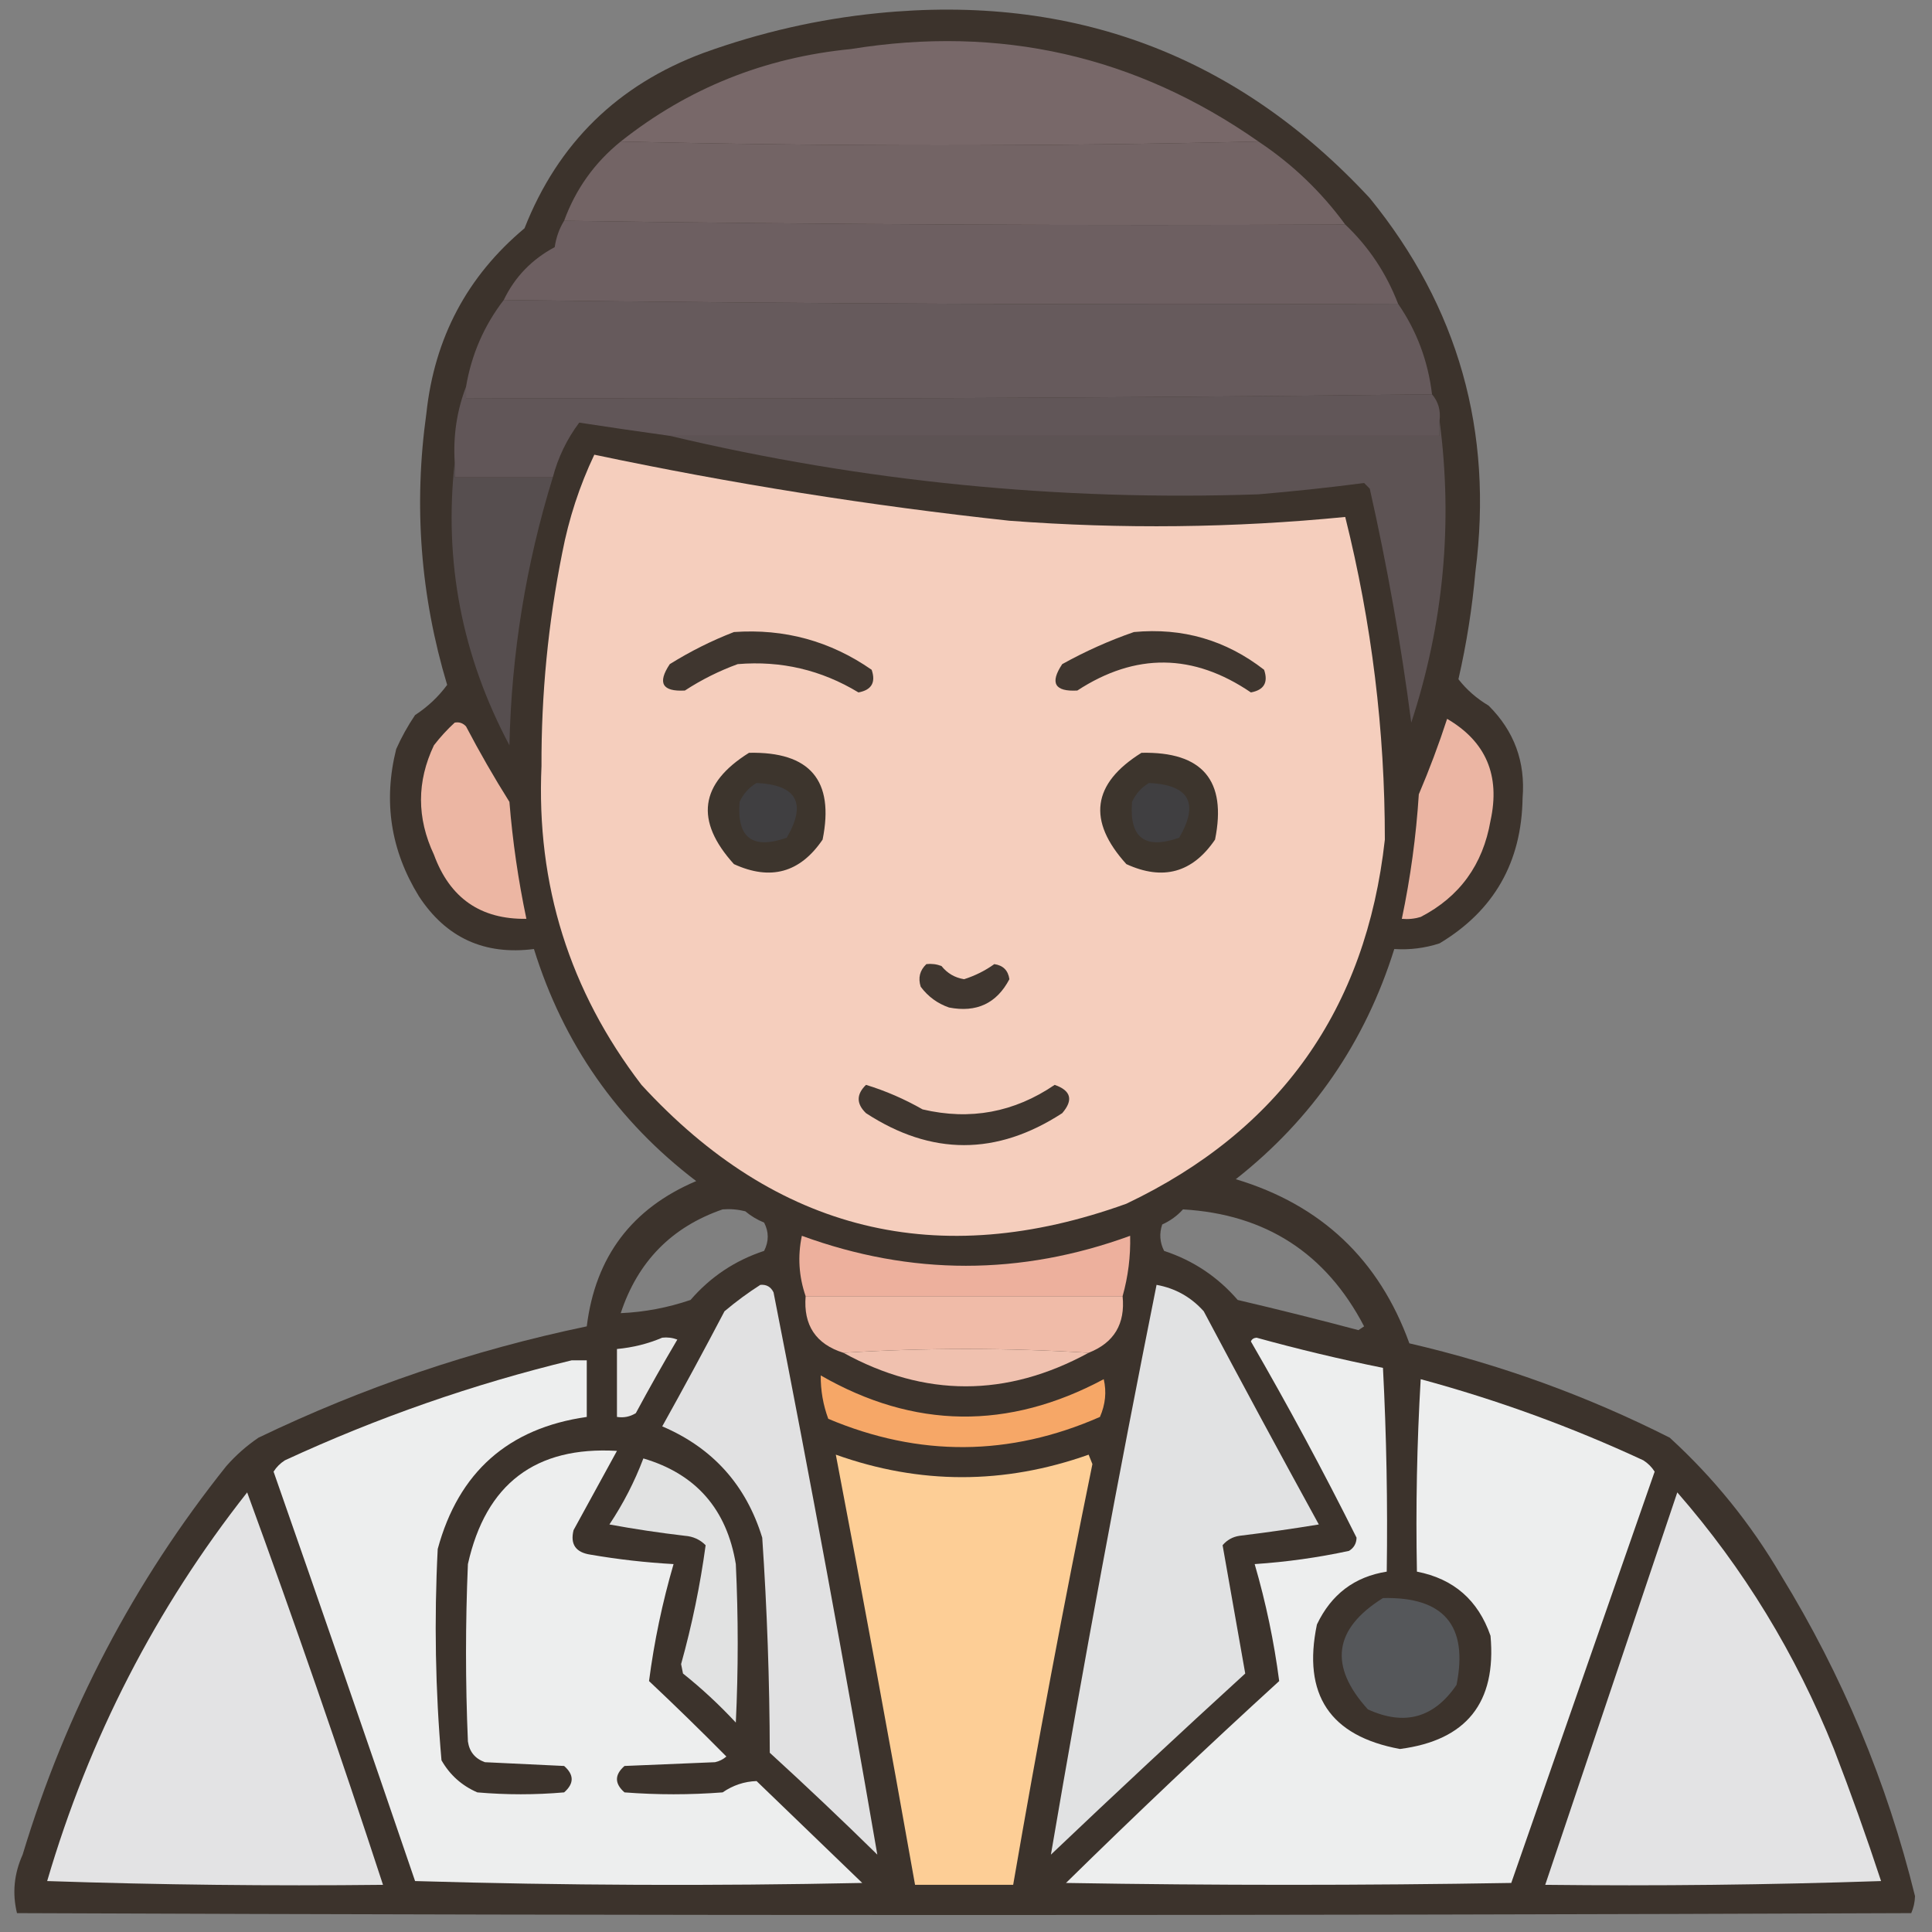 <?xml version="1.0" encoding="UTF-8"?>
<!DOCTYPE svg PUBLIC "-//W3C//DTD SVG 1.1//EN" "http://www.w3.org/Graphics/SVG/1.1/DTD/svg11.dtd">
<svg xmlns="http://www.w3.org/2000/svg" version="1.1" width="512px" height="512px" style="shape-rendering:geometricPrecision; text-rendering:geometricPrecision; image-rendering:optimizeQuality; fill-rule:evenodd; clip-rule:evenodd" xmlns:xlink="http://www.w3.org/1999/xlink">
<rect width="100%" height="100%" fill="#808080" stroke="none"/>
<g><path style="opacity:0.99" fill="#3c332c" d="M 232.5,3.5 C 284.336,-1.729 327.836,14.604 363,52.5C 386.461,81.324 395.794,114.324 391,151.5C 390.152,161.103 388.652,170.603 386.5,180C 388.653,182.771 391.32,185.104 394.5,187C 401.284,193.742 404.284,201.909 403.5,211.5C 403.248,228.516 395.915,241.35 381.5,250C 377.605,251.266 373.605,251.766 369.5,251.5C 361.764,276.221 347.764,296.554 327.5,312.5C 350.133,319.3 365.466,333.8 373.5,356C 397.525,361.563 420.525,369.897 442.5,381C 454.169,391.67 464.002,403.837 472,417.5C 488.242,443.985 500.075,472.319 507.5,502.5C 507.449,504.1 507.116,505.6 506.5,507C 339.167,507.667 171.833,507.667 4.5,507C 3.218,501.74 3.718,496.574 6,491.5C 17.463,453.568 35.463,419.235 60,388.5C 62.537,385.628 65.37,383.128 68.5,381C 96.287,367.635 125.287,357.802 155.5,351.5C 157.777,333.061 167.444,320.228 184.5,313C 163.633,297.111 149.3,276.611 141.5,251.5C 128.363,253.18 118.197,248.513 111,237.5C 103.528,225.362 101.528,212.362 105,198.5C 106.413,195.339 108.08,192.339 110,189.5C 113.339,187.327 116.172,184.66 118.5,181.5C 111.418,157.936 109.585,133.936 113,109.5C 115.143,89.54 123.81,73.206 139,60.5C 147.872,37.962 163.705,22.462 186.5,14C 201.537,8.571 216.871,5.071 232.5,3.5 Z M 191.5,320.5 C 193.527,320.338 195.527,320.505 197.5,321C 199.001,322.252 200.668,323.252 202.5,324C 203.777,326.466 203.777,328.966 202.5,331.5C 194.799,334.034 188.299,338.368 183,344.5C 176.946,346.559 170.779,347.725 164.5,348C 169.018,334.317 178.018,325.15 191.5,320.5 Z M 313.5,320.5 C 335.399,321.778 351.399,332.112 361.5,351.5C 361,351.833 360.5,352.167 360,352.5C 349.371,349.676 338.704,347.009 328,344.5C 322.701,338.368 316.201,334.034 308.5,331.5C 307.353,329.235 307.186,326.902 308,324.5C 310.167,323.512 312,322.179 313.5,320.5 Z"/></g>
<g><path style="opacity:1" fill="#786869" d="M 333.5,37.5 C 277.167,38.833 220.833,38.833 164.5,37.5C 182.275,23.398 202.608,15.232 225.5,13C 265.015,6.598 301.015,14.765 333.5,37.5 Z"/></g>
<g><path style="opacity:1" fill="#736465" d="M 164.5,37.5 C 220.833,38.833 277.167,38.833 333.5,37.5C 342.479,43.479 350.146,50.813 356.5,59.5C 287.331,59.833 218.331,59.499 149.5,58.5C 152.567,50.102 157.567,43.102 164.5,37.5 Z"/></g>
<g><path style="opacity:1" fill="#6d5f61" d="M 149.5,58.5 C 218.331,59.499 287.331,59.833 356.5,59.5C 362.728,65.406 367.395,72.406 370.5,80.5C 291.332,80.833 212.332,80.499 133.5,79.5C 136.429,73.403 140.929,68.736 147,65.5C 147.39,62.896 148.224,60.562 149.5,58.5 Z"/></g>
<g><path style="opacity:1" fill="#665a5c" d="M 133.5,79.5 C 212.332,80.499 291.332,80.833 370.5,80.5C 375.447,87.664 378.447,95.664 379.5,104.5C 294.335,105.499 209.002,105.833 123.5,105.5C 123.5,104.5 123.5,103.5 123.5,102.5C 124.949,93.943 128.282,86.276 133.5,79.5 Z"/></g>
<g><path style="opacity:1" fill="#615658" d="M 123.5,102.5 C 123.5,103.5 123.5,104.5 123.5,105.5C 209.002,105.833 294.335,105.499 379.5,104.5C 381.163,106.438 381.829,108.772 381.5,111.5C 381.5,112.833 381.5,114.167 381.5,115.5C 313.5,115.5 245.5,115.5 177.5,115.5C 169.439,114.385 161.439,113.218 153.5,112C 150.226,116.382 147.892,121.215 146.5,126.5C 137.833,126.5 129.167,126.5 120.5,126.5C 120.5,125.167 120.5,123.833 120.5,122.5C 120.069,115.488 121.069,108.822 123.5,102.5 Z"/></g>
<g><path style="opacity:1" fill="#5d5354" d="M 381.5,111.5 C 385.077,138.641 382.577,165.308 374,191.5C 371.291,170.664 367.624,149.997 363,129.5C 362.5,129 362,128.5 361.5,128C 352.241,129.207 342.908,130.207 333.5,131C 280.673,132.814 228.673,127.647 177.5,115.5C 245.5,115.5 313.5,115.5 381.5,115.5C 381.5,114.167 381.5,112.833 381.5,111.5 Z"/></g>
<g><path style="opacity:1" fill="#f5cebd" d="M 157.5,120.5 C 193.853,128.17 230.52,134.003 267.5,138C 297.243,140.245 326.909,139.912 356.5,137C 363.511,165.059 367.011,193.559 367,222.5C 362.027,267.454 339.194,299.621 298.5,319C 248.606,336.985 205.772,326.485 170,287.5C 150.929,262.616 142.095,234.449 143.5,203C 143.432,183.979 145.266,165.145 149,146.5C 150.742,137.44 153.576,128.773 157.5,120.5 Z"/></g>
<g><path style="opacity:1" fill="#564e4f" d="M 120.5,122.5 C 120.5,123.833 120.5,125.167 120.5,126.5C 129.167,126.5 137.833,126.5 146.5,126.5C 139.37,149.568 135.537,173.234 135,197.5C 122.429,173.874 117.596,148.874 120.5,122.5 Z"/></g>
<g><path style="opacity:1" fill="#3f362f" d="M 194.5,167.5 C 207.888,166.554 220.054,169.888 231,177.5C 232.141,180.857 230.975,182.857 227.5,183.5C 217.661,177.541 206.995,175.041 195.5,176C 190.554,177.806 185.888,180.139 181.5,183C 175.5,183.333 174.167,181 177.5,176C 182.98,172.593 188.647,169.76 194.5,167.5 Z"/></g>
<g><path style="opacity:1" fill="#3f362f" d="M 300.5,167.5 C 313.36,166.288 324.86,169.621 335,177.5C 336.141,180.857 334.975,182.857 331.5,183.5C 316.237,173.114 300.903,172.948 285.5,183C 279.5,183.333 278.167,181 281.5,176C 287.667,172.579 294,169.746 300.5,167.5 Z"/></g>
<g><path style="opacity:1" fill="#3d352d" d="M 198.5,199.5 C 214.667,199.157 221.167,206.824 218,222.5C 212.039,231.283 204.206,233.449 194.5,229C 184.083,217.501 185.416,207.667 198.5,199.5 Z"/></g>
<g><path style="opacity:1" fill="#3d352d" d="M 302.5,199.5 C 318.667,199.157 325.167,206.824 322,222.5C 316.039,231.283 308.206,233.449 298.5,229C 288.083,217.501 289.416,207.667 302.5,199.5 Z"/></g>
<g><path style="opacity:1" fill="#ecb6a3" d="M 120.5,191.5 C 121.675,191.281 122.675,191.614 123.5,192.5C 127.081,199.33 130.914,205.997 135,212.5C 135.844,222.945 137.344,233.278 139.5,243.5C 127.378,243.678 119.211,238.012 115,226.5C 110.428,216.78 110.428,207.113 115,197.5C 116.699,195.304 118.533,193.304 120.5,191.5 Z"/></g>
<g><path style="opacity:1" fill="#403f41" d="M 200.5,207.5 C 211.167,208.003 213.833,212.836 208.5,222C 199.395,225.205 195.228,222.038 196,212.5C 197.025,210.313 198.525,208.646 200.5,207.5 Z"/></g>
<g><path style="opacity:1" fill="#403f41" d="M 304.5,207.5 C 315.167,208.003 317.833,212.836 312.5,222C 303.395,225.205 299.228,222.038 300,212.5C 301.025,210.313 302.525,208.646 304.5,207.5 Z"/></g>
<g><path style="opacity:1" fill="#ebb5a3" d="M 383.5,190.5 C 393.797,196.514 397.631,205.514 395,217.5C 392.982,229.161 386.815,237.661 376.5,243C 374.866,243.494 373.199,243.66 371.5,243.5C 373.788,232.625 375.288,221.625 376,210.5C 378.806,203.91 381.306,197.243 383.5,190.5 Z"/></g>
<g><path style="opacity:1" fill="#3f362f" d="M 245.5,255.5 C 246.873,255.343 248.207,255.51 249.5,256C 251.045,257.94 253.045,259.106 255.5,259.5C 258.412,258.571 261.079,257.238 263.5,255.5C 265.833,255.833 267.167,257.167 267.5,259.5C 264.128,265.913 258.795,268.413 251.5,267C 248.438,265.939 245.938,264.106 244,261.5C 243.252,259.16 243.752,257.16 245.5,255.5 Z"/></g>
<g><path style="opacity:1" fill="#3f362f" d="M 229.5,287.5 C 234.655,289.072 239.655,291.238 244.5,294C 257.114,296.963 268.78,294.796 279.5,287.5C 283.835,289.007 284.502,291.507 281.5,295C 264.139,306.292 246.806,306.292 229.5,295C 226.914,292.506 226.914,290.006 229.5,287.5 Z"/></g>
<g><path style="opacity:1" fill="#edb09d" d="M 297.5,343.5 C 269.5,343.5 241.5,343.5 213.5,343.5C 211.693,338.243 211.36,332.91 212.5,327.5C 241.473,338.092 270.473,338.092 299.5,327.5C 299.635,332.95 298.969,338.284 297.5,343.5 Z"/></g>
<g><path style="opacity:1" fill="#e1e1e2" d="M 201.5,340.5 C 203.124,340.36 204.29,341.027 205,342.5C 214.792,392.277 223.959,441.944 232.5,491.5C 223.151,482.317 213.651,473.317 204,464.5C 203.949,445.448 203.283,426.448 202,407.5C 197.721,393.555 188.887,383.722 175.5,378C 181.127,367.913 186.627,357.746 192,347.5C 195.068,344.917 198.235,342.584 201.5,340.5 Z"/></g>
<g><path style="opacity:1" fill="#e1e2e3" d="M 306.5,340.5 C 311.458,341.396 315.624,343.729 319,347.5C 329.04,366.413 339.206,385.246 349.5,404C 342.524,405.146 335.524,406.146 328.5,407C 326.671,407.273 325.171,408.107 324,409.5C 326,420.833 328,432.167 330,443.5C 312.683,459.316 295.516,475.316 278.5,491.5C 287.071,441.231 296.404,390.898 306.5,340.5 Z"/></g>
<g><path style="opacity:1" fill="#f0bba8" d="M 213.5,343.5 C 241.5,343.5 269.5,343.5 297.5,343.5C 298.239,350.851 295.239,355.851 288.5,358.5C 266.833,357.167 245.167,357.167 223.5,358.5C 216.208,356.198 212.875,351.198 213.5,343.5 Z"/></g>
<g><path style="opacity:1" fill="#e8e8e8" d="M 175.5,354.5 C 176.873,354.343 178.207,354.51 179.5,355C 175.707,361.419 172.04,367.919 168.5,374.5C 166.955,375.452 165.288,375.785 163.5,375.5C 163.5,369.5 163.5,363.5 163.5,357.5C 167.761,357.102 171.761,356.102 175.5,354.5 Z"/></g>
<g><path style="opacity:1" fill="#edeeee" d="M 331.5,355.5 C 331.735,354.903 332.235,354.57 333,354.5C 344.076,357.561 355.243,360.227 366.5,362.5C 367.431,380.477 367.765,398.477 367.5,416.5C 358.966,417.847 352.799,422.514 349,430.5C 345.118,449.086 352.451,460.086 371,463.5C 388.613,461.218 396.613,451.218 395,433.5C 391.724,424.053 385.224,418.386 375.5,416.5C 375.167,399.487 375.501,382.487 376.5,365.5C 396.796,370.987 416.462,378.154 435.5,387C 436.728,387.779 437.728,388.779 438.5,390C 425.823,426.348 413.157,462.681 400.5,499C 361.167,499.667 321.833,499.667 282.5,499C 301.031,480.801 319.864,462.968 339,445.5C 337.639,435.047 335.472,424.713 332.5,414.5C 340.915,413.941 349.248,412.774 357.5,411C 358.804,410.196 359.471,409.029 359.5,407.5C 350.664,389.823 341.331,372.49 331.5,355.5 Z"/></g>
<g><path style="opacity:1" fill="#f0c1af" d="M 288.5,358.5 C 266.735,370.354 245.069,370.354 223.5,358.5C 245.167,357.167 266.833,357.167 288.5,358.5 Z"/></g>
<g><path style="opacity:1" fill="#edeeee" d="M 151.5,360.5 C 152.833,360.5 154.167,360.5 155.5,360.5C 155.5,365.5 155.5,370.5 155.5,375.5C 134.688,378.476 121.521,390.142 116,410.5C 115.039,429.232 115.372,447.899 117,466.5C 119.222,470.388 122.388,473.221 126.5,475C 134.167,475.667 141.833,475.667 149.5,475C 152.167,472.667 152.167,470.333 149.5,468C 142.5,467.667 135.5,467.333 128.5,467C 125.898,466.065 124.398,464.232 124,461.5C 123.333,445.833 123.333,430.167 124,414.5C 128.746,393.239 141.913,383.239 163.5,384.5C 159.667,391.5 155.833,398.5 152,405.5C 151.074,409.253 152.574,411.42 156.5,412C 163.793,413.256 171.126,414.09 178.5,414.5C 175.528,424.713 173.361,435.047 172,445.5C 178.972,452.061 185.805,458.727 192.5,465.5C 191.624,466.251 190.624,466.751 189.5,467C 181.5,467.333 173.5,467.667 165.5,468C 162.833,470.333 162.833,472.667 165.5,475C 174.167,475.667 182.833,475.667 191.5,475C 194.267,473.107 197.267,472.107 200.5,472C 209.833,481 219.167,490 228.5,499C 188.929,499.83 149.429,499.663 110,498.5C 97.639,462.28 85.139,426.114 72.5,390C 73.272,388.779 74.272,387.779 75.5,387C 100.058,375.649 125.391,366.815 151.5,360.5 Z"/></g>
<g><path style="opacity:1" fill="#f6a767" d="M 217.5,364.5 C 242.203,378.701 267.203,379.034 292.5,365.5C 293.282,368.846 292.949,372.179 291.5,375.5C 267.593,385.995 243.593,386.162 219.5,376C 218.136,372.317 217.469,368.484 217.5,364.5 Z"/></g>
<g><path style="opacity:1" fill="#e1e2e2" d="M 170.5,386.5 C 184.438,390.614 192.604,399.947 195,414.5C 195.667,428.5 195.667,442.5 195,456.5C 190.634,451.799 185.967,447.466 181,443.5C 180.833,442.667 180.667,441.833 180.5,441C 183.399,430.583 185.565,420.083 187,409.5C 185.509,407.996 183.676,407.163 181.5,407C 174.794,406.218 168.127,405.218 161.5,404C 165.164,398.505 168.164,392.671 170.5,386.5 Z"/></g>
<g><path style="opacity:1" fill="#fdce96" d="M 221.5,385.5 C 243.769,393.448 266.102,393.448 288.5,385.5C 288.833,386.333 289.167,387.167 289.5,388C 281.919,425.07 274.919,462.237 268.5,499.5C 259.833,499.5 251.167,499.5 242.5,499.5C 235.757,461.45 228.757,423.45 221.5,385.5 Z"/></g>
<g><path style="opacity:1" fill="#e3e3e4" d="M 65.5,395.5 C 78.072,429.879 90.072,464.546 101.5,499.5C 71.826,499.833 42.159,499.5 12.5,498.5C 23.631,460.567 41.297,426.233 65.5,395.5 Z"/></g>
<g><path style="opacity:1" fill="#e3e3e4" d="M 444.5,395.5 C 462.073,415.641 475.907,438.308 486,463.5C 490.462,475.053 494.629,486.719 498.5,498.5C 468.841,499.5 439.174,499.833 409.5,499.5C 421.16,464.844 432.826,430.177 444.5,395.5 Z"/></g>
<g><path style="opacity:1" fill="#55575a" d="M 366.5,423.5 C 382.644,423.137 389.144,430.804 386,446.5C 380.039,455.283 372.206,457.449 362.5,453C 352.083,441.501 353.416,431.667 366.5,423.5 Z"/></g>
</svg>
